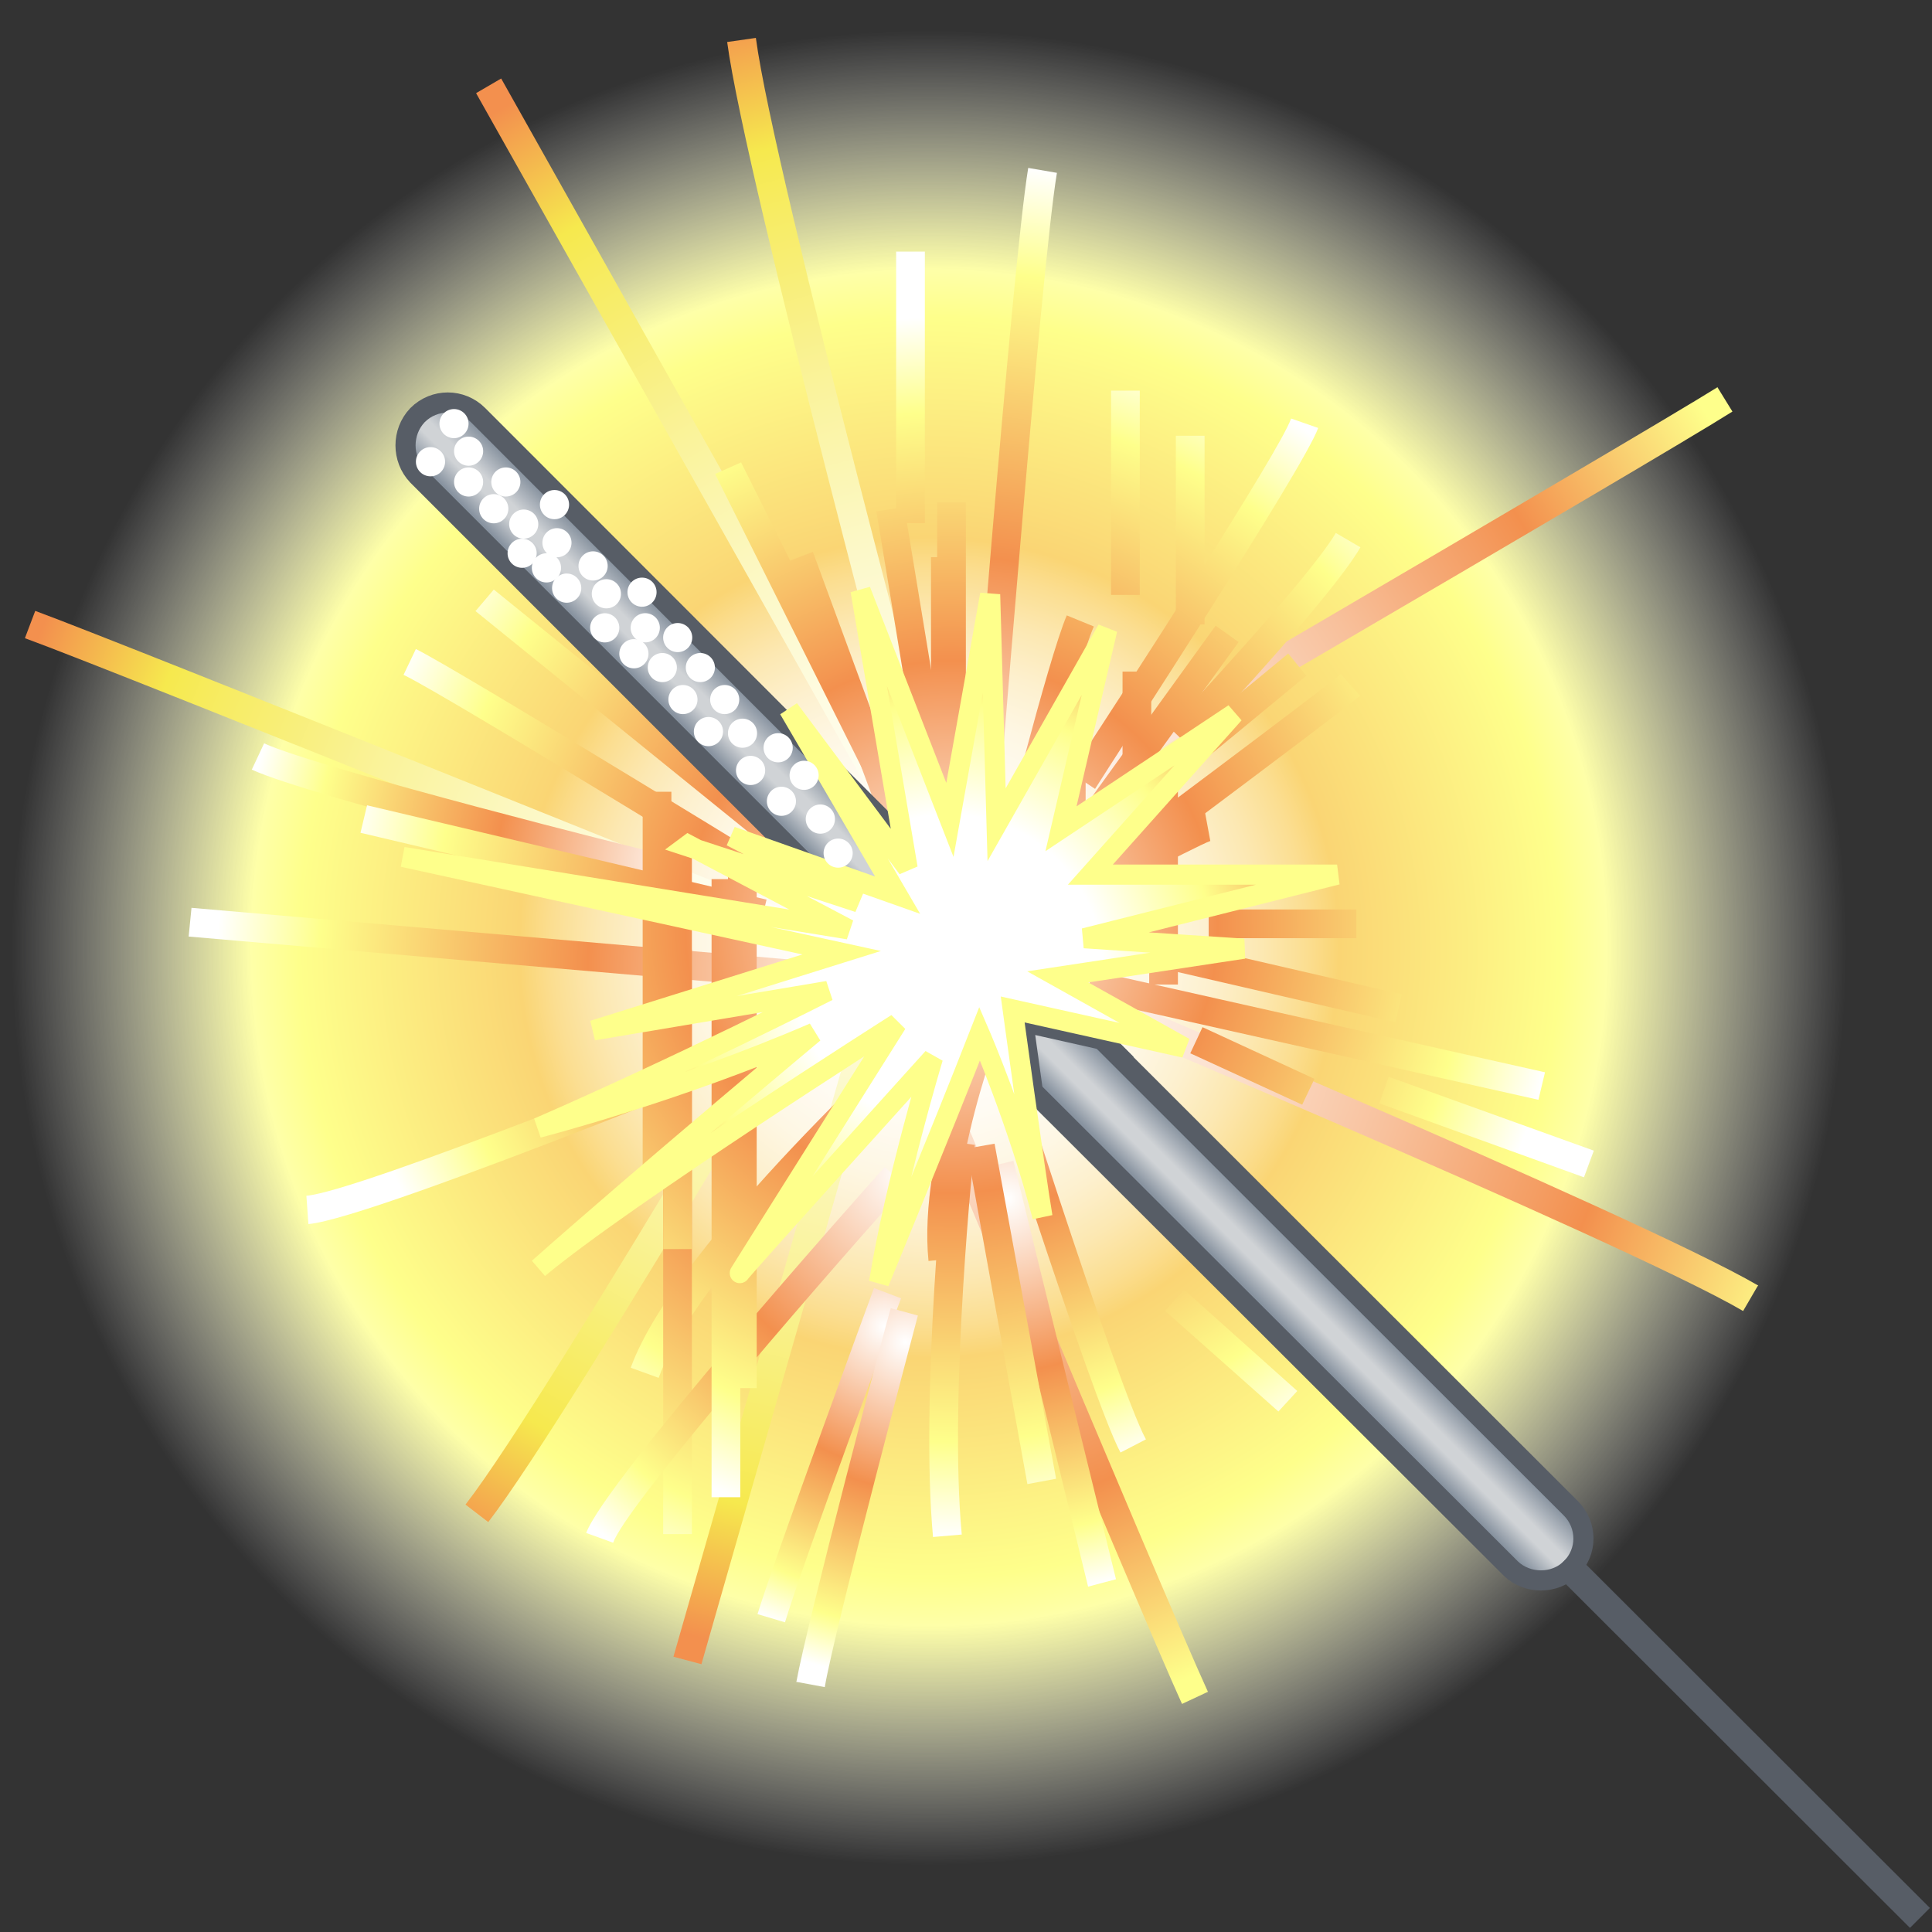 <svg xmlns="http://www.w3.org/2000/svg" width="48" height="48"><rect width="100%" height="100%" fill="#333333" stroke="none"/><defs><radialGradient id="a" cx="313.984" cy="189.703" r="22.368" gradientUnits="userSpaceOnUse" fy="189.703" fx="313.984"><stop offset=".006" stop-color="#fff"/><stop offset=".113" stop-color="#FFFEFC"/><stop offset=".187" stop-color="#FFFBF3"/><stop offset=".25" stop-color="#FEF7E4"/><stop offset=".308" stop-color="#FDF0CE"/><stop offset=".362" stop-color="#FCE8B2"/><stop offset=".412" stop-color="#FBDE91"/><stop offset=".447" stop-color="#FAD574"/><stop offset=".687" stop-color="#FEFF8B"/><stop offset=".739" stop-color="#FEFFA8"/><stop offset="1" stop-color="#fff" stop-opacity="0"/></radialGradient><radialGradient id="f" cx="-2370.475" cy="1443.172" r="21.261" gradientUnits="userSpaceOnUse" gradientTransform="matrix(-.703 -.711 .711 -.703 -2380.837 -482.811)" fy="1443.172" fx="-2370.475"><stop offset="0" stop-color="#fff"/><stop offset=".085" stop-color="#FFFBF8"/><stop offset=".208" stop-color="#FDEFE5"/><stop offset=".353" stop-color="#FBDBC6"/><stop offset=".516" stop-color="#F8C09B"/><stop offset=".691" stop-color="#F49E64"/><stop offset=".754" stop-color="#F3904E"/><stop offset="1" stop-color="#FEFF8B"/></radialGradient><radialGradient id="e" cx="-2369.795" cy="1446.465" r="21.888" gradientUnits="userSpaceOnUse" gradientTransform="matrix(-.703 -.711 .711 -.703 -2380.837 -482.811)" fy="1446.465" fx="-2369.795"><stop offset="0" stop-color="#fff"/><stop offset=".096" stop-color="#FFFEF8"/><stop offset=".233" stop-color="#FEFCE5"/><stop offset=".395" stop-color="#FCF8C6"/><stop offset=".577" stop-color="#FAF39B"/><stop offset=".773" stop-color="#F7EC64"/><stop offset=".844" stop-color="#F6E94E"/><stop offset="1" stop-color="#F3904E"/></radialGradient><radialGradient id="d" cx="-2369.795" cy="1446.466" r="21.896" gradientUnits="userSpaceOnUse" gradientTransform="matrix(-.703 -.711 .711 -.703 -2380.837 -482.811)" fy="1446.466" fx="-2369.795"><stop offset="0" stop-color="#fff"/><stop offset=".096" stop-color="#FFFEF8"/><stop offset=".233" stop-color="#FEFCE5"/><stop offset=".395" stop-color="#FCF8C6"/><stop offset=".577" stop-color="#FAF39B"/><stop offset=".773" stop-color="#F7EC64"/><stop offset=".844" stop-color="#F6E94E"/><stop offset="1" stop-color="#F3904E"/></radialGradient><radialGradient id="c" cx="-2341.536" cy="-987.847" r="21.262" gradientUnits="userSpaceOnUse" gradientTransform="matrix(-.613 .79 -.79 -.613 -1900.934 1432.073)" fy="-987.847" fx="-2341.536"><stop offset="0" stop-color="#fff"/><stop offset=".085" stop-color="#FFFBF8"/><stop offset=".208" stop-color="#FDEFE5"/><stop offset=".353" stop-color="#FBDBC6"/><stop offset=".516" stop-color="#F8C09B"/><stop offset=".691" stop-color="#F49E64"/><stop offset=".754" stop-color="#F3904E"/><stop offset="1" stop-color="#FEFF8B"/></radialGradient><radialGradient id="b" cx="-2339.449" cy="-989.205" r="21.888" gradientUnits="userSpaceOnUse" gradientTransform="matrix(-.613 .79 -.79 -.613 -1900.934 1432.073)" fy="-989.205" fx="-2339.449"><stop offset="0" stop-color="#fff"/><stop offset=".085" stop-color="#FFFBF8"/><stop offset=".208" stop-color="#FDEFE5"/><stop offset=".353" stop-color="#FBDBC6"/><stop offset=".516" stop-color="#F8C09B"/><stop offset=".691" stop-color="#F49E64"/><stop offset=".754" stop-color="#F3904E"/><stop offset="1" stop-color="#FEFF8B"/></radialGradient><linearGradient id="g" x1="322.274" x2="323.395" y1="198.571" y2="197.45" gradientUnits="userSpaceOnUse" gradientTransform="matrix(1.019 0 0 1.019 -296.866 -169.761)"><stop offset=".006" stop-color="#8893A0"/><stop offset=".369" stop-color="#D0D3D6"/><stop offset=".553" stop-color="#D0D3D6"/><stop offset="1" stop-color="#8893A0"/></linearGradient><radialGradient id="ab" cx="314.532" cy="189.196" r="14.876" gradientUnits="userSpaceOnUse" fy="189.196" fx="314.532"><stop offset="0" stop-color="#fff"/><stop offset=".436" stop-color="#F3904E"/><stop offset=".844" stop-color="#FEFF8B"/><stop offset="1" stop-color="#fff"/></radialGradient><radialGradient id="aa" cx="314.533" cy="189.196" r="14.875" gradientUnits="userSpaceOnUse" fy="189.196" fx="314.533"><stop offset="0" stop-color="#fff"/><stop offset=".436" stop-color="#F3904E"/><stop offset=".844" stop-color="#FEFF8B"/><stop offset="1" stop-color="#fff"/></radialGradient><radialGradient id="Z" cx="314.533" cy="189.196" r="14.872" gradientUnits="userSpaceOnUse" fy="189.196" fx="314.533"><stop offset="0" stop-color="#fff"/><stop offset=".436" stop-color="#F3904E"/><stop offset=".844" stop-color="#FEFF8B"/><stop offset="1" stop-color="#fff"/></radialGradient><radialGradient id="Y" cx="314.533" cy="189.196" r="14.873" gradientUnits="userSpaceOnUse" fy="189.196" fx="314.533"><stop offset="0" stop-color="#fff"/><stop offset=".436" stop-color="#F3904E"/><stop offset=".844" stop-color="#FEFF8B"/><stop offset="1" stop-color="#fff"/></radialGradient><radialGradient id="X" cx="314.531" cy="189.197" r="14.877" gradientUnits="userSpaceOnUse" fy="189.197" fx="314.531"><stop offset="0" stop-color="#fff"/><stop offset=".436" stop-color="#F3904E"/><stop offset=".844" stop-color="#FEFF8B"/><stop offset="1" stop-color="#fff"/></radialGradient><radialGradient id="W" cx="314.534" cy="189.197" r="14.873" gradientUnits="userSpaceOnUse" fy="189.197" fx="314.534"><stop offset="0" stop-color="#fff"/><stop offset=".436" stop-color="#F3904E"/><stop offset=".844" stop-color="#FEFF8B"/><stop offset="1" stop-color="#fff"/></radialGradient><radialGradient id="V" cx="314.531" cy="189.196" r="14.877" gradientUnits="userSpaceOnUse" fy="189.196" fx="314.531"><stop offset="0" stop-color="#fff"/><stop offset=".436" stop-color="#F3904E"/><stop offset=".844" stop-color="#FEFF8B"/><stop offset="1" stop-color="#fff"/></radialGradient><radialGradient id="U" cx="314.531" cy="189.196" r="14.876" gradientUnits="userSpaceOnUse" fy="189.196" fx="314.531"><stop offset="0" stop-color="#fff"/><stop offset=".436" stop-color="#F3904E"/><stop offset=".844" stop-color="#FEFF8B"/><stop offset="1" stop-color="#fff"/></radialGradient><radialGradient id="T" cx="314.532" cy="189.196" r="14.875" gradientUnits="userSpaceOnUse" fy="189.196" fx="314.532"><stop offset="0" stop-color="#fff"/><stop offset=".436" stop-color="#F3904E"/><stop offset=".844" stop-color="#FEFF8B"/><stop offset="1" stop-color="#fff"/></radialGradient><radialGradient id="S" cx="314.533" cy="189.196" r="14.873" gradientUnits="userSpaceOnUse" fy="189.196" fx="314.533"><stop offset="0" stop-color="#fff"/><stop offset=".436" stop-color="#F3904E"/><stop offset=".844" stop-color="#FEFF8B"/><stop offset="1" stop-color="#fff"/></radialGradient><radialGradient id="R" cx="314.532" cy="189.196" r="14.873" gradientUnits="userSpaceOnUse" fy="189.196" fx="314.532"><stop offset="0" stop-color="#fff"/><stop offset=".436" stop-color="#F3904E"/><stop offset=".844" stop-color="#FEFF8B"/><stop offset="1" stop-color="#fff"/></radialGradient><radialGradient id="Q" cx="314.533" cy="189.196" r="14.879" gradientUnits="userSpaceOnUse" fy="189.196" fx="314.533"><stop offset="0" stop-color="#fff"/><stop offset=".436" stop-color="#F3904E"/><stop offset=".844" stop-color="#FEFF8B"/><stop offset="1" stop-color="#fff"/></radialGradient><radialGradient id="P" cx="314.532" cy="189.195" r="14.872" gradientUnits="userSpaceOnUse" fy="189.195" fx="314.532"><stop offset="0" stop-color="#fff"/><stop offset=".436" stop-color="#F3904E"/><stop offset=".844" stop-color="#FEFF8B"/><stop offset="1" stop-color="#fff"/></radialGradient><radialGradient id="O" cx="314.532" cy="189.196" r="14.875" gradientUnits="userSpaceOnUse" fy="189.196" fx="314.532"><stop offset="0" stop-color="#fff"/><stop offset=".436" stop-color="#F3904E"/><stop offset=".844" stop-color="#FEFF8B"/><stop offset="1" stop-color="#fff"/></radialGradient><radialGradient id="N" cx="314.532" cy="189.196" r="14.875" gradientUnits="userSpaceOnUse" fy="189.196" fx="314.532"><stop offset="0" stop-color="#fff"/><stop offset=".436" stop-color="#F3904E"/><stop offset=".844" stop-color="#FEFF8B"/><stop offset="1" stop-color="#fff"/></radialGradient><radialGradient id="M" cx="314.531" cy="189.197" r="14.875" gradientUnits="userSpaceOnUse" fy="189.197" fx="314.531"><stop offset="0" stop-color="#fff"/><stop offset=".436" stop-color="#F3904E"/><stop offset=".844" stop-color="#FEFF8B"/><stop offset="1" stop-color="#fff"/></radialGradient><radialGradient id="L" cx="314.532" cy="189.198" r="14.877" gradientUnits="userSpaceOnUse" fy="189.198" fx="314.532"><stop offset="0" stop-color="#fff"/><stop offset=".436" stop-color="#F3904E"/><stop offset=".844" stop-color="#FEFF8B"/><stop offset="1" stop-color="#fff"/></radialGradient><radialGradient id="K" cx="314.533" cy="189.196" r="14.877" gradientUnits="userSpaceOnUse" fy="189.196" fx="314.533"><stop offset="0" stop-color="#fff"/><stop offset=".436" stop-color="#F3904E"/><stop offset=".844" stop-color="#FEFF8B"/><stop offset="1" stop-color="#fff"/></radialGradient><radialGradient id="J" cx="314.531" cy="189.198" r="14.874" gradientUnits="userSpaceOnUse" fy="189.198" fx="314.531"><stop offset="0" stop-color="#fff"/><stop offset=".436" stop-color="#F3904E"/><stop offset=".844" stop-color="#FEFF8B"/><stop offset="1" stop-color="#fff"/></radialGradient><radialGradient id="I" cx="314.532" cy="189.198" r="14.873" gradientUnits="userSpaceOnUse" fy="189.198" fx="314.532"><stop offset="0" stop-color="#fff"/><stop offset=".436" stop-color="#F3904E"/><stop offset=".844" stop-color="#FEFF8B"/><stop offset="1" stop-color="#fff"/></radialGradient><radialGradient id="H" cx="314.531" cy="189.195" r="14.874" gradientUnits="userSpaceOnUse" fy="189.195" fx="314.531"><stop offset="0" stop-color="#fff"/><stop offset=".436" stop-color="#F3904E"/><stop offset=".844" stop-color="#FEFF8B"/><stop offset="1" stop-color="#fff"/></radialGradient><radialGradient id="G" cx="314.53" cy="189.198" r="14.878" gradientUnits="userSpaceOnUse" fy="189.198" fx="314.53"><stop offset="0" stop-color="#fff"/><stop offset=".436" stop-color="#F3904E"/><stop offset=".844" stop-color="#FEFF8B"/><stop offset="1" stop-color="#fff"/></radialGradient><radialGradient id="F" cx="314.53" cy="189.196" r="14.877" gradientUnits="userSpaceOnUse" fy="189.196" fx="314.53"><stop offset="0" stop-color="#fff"/><stop offset=".436" stop-color="#F3904E"/><stop offset=".844" stop-color="#FEFF8B"/><stop offset="1" stop-color="#fff"/></radialGradient><radialGradient id="E" cx="314.533" cy="189.196" r="14.877" gradientUnits="userSpaceOnUse" fy="189.196" fx="314.533"><stop offset="0" stop-color="#fff"/><stop offset=".436" stop-color="#F3904E"/><stop offset=".844" stop-color="#FEFF8B"/><stop offset="1" stop-color="#fff"/></radialGradient><radialGradient id="D" cx="308.157" cy="187.696" r="10.808" gradientUnits="userSpaceOnUse" fy="187.696" fx="308.157"><stop offset="0" stop-color="#fff"/><stop offset=".436" stop-color="#F3904E"/><stop offset=".844" stop-color="#FEFF8B"/><stop offset="1" stop-color="#fff"/></radialGradient><radialGradient id="C" cx="314.531" cy="189.196" r="14.872" gradientUnits="userSpaceOnUse" fy="189.196" fx="314.531"><stop offset="0" stop-color="#fff"/><stop offset=".436" stop-color="#F3904E"/><stop offset=".844" stop-color="#FEFF8B"/><stop offset="1" stop-color="#fff"/></radialGradient><radialGradient id="B" cx="314.532" cy="189.196" r="14.875" gradientUnits="userSpaceOnUse" fy="189.196" fx="314.532"><stop offset="0" stop-color="#fff"/><stop offset=".436" stop-color="#F3904E"/><stop offset=".844" stop-color="#FEFF8B"/><stop offset="1" stop-color="#fff"/></radialGradient><radialGradient id="A" cx="314.532" cy="189.197" r="14.875" gradientUnits="userSpaceOnUse" fy="189.197" fx="314.532"><stop offset="0" stop-color="#fff"/><stop offset=".436" stop-color="#F3904E"/><stop offset=".844" stop-color="#FEFF8B"/><stop offset="1" stop-color="#fff"/></radialGradient><radialGradient id="z" cx="314.532" cy="189.196" r="14.876" gradientUnits="userSpaceOnUse" fy="189.196" fx="314.532"><stop offset="0" stop-color="#fff"/><stop offset=".436" stop-color="#F3904E"/><stop offset=".844" stop-color="#FEFF8B"/><stop offset="1" stop-color="#fff"/></radialGradient><radialGradient id="y" cx="315.907" cy="195.821" r="9.648" gradientUnits="userSpaceOnUse" fy="195.821" fx="315.907"><stop offset="0" stop-color="#fff"/><stop offset=".436" stop-color="#F3904E"/><stop offset=".844" stop-color="#FEFF8B"/><stop offset="1" stop-color="#fff"/></radialGradient><radialGradient id="x" cx="313.407" cy="199.321" r="8.158" gradientUnits="userSpaceOnUse" fy="199.321" fx="313.407"><stop offset="0" stop-color="#fff"/><stop offset=".436" stop-color="#F3904E"/><stop offset=".844" stop-color="#FEFF8B"/><stop offset="1" stop-color="#fff"/></radialGradient><radialGradient id="w" cx="312.907" cy="198.946" r="7.659" gradientUnits="userSpaceOnUse" fy="198.946" fx="312.907"><stop offset="0" stop-color="#fff"/><stop offset=".436" stop-color="#F3904E"/><stop offset=".844" stop-color="#FEFF8B"/><stop offset="1" stop-color="#fff"/></radialGradient><radialGradient id="v" cx="314.532" cy="189.196" r="14.875" gradientUnits="userSpaceOnUse" fy="189.196" fx="314.532"><stop offset="0" stop-color="#fff"/><stop offset=".436" stop-color="#F3904E"/><stop offset=".844" stop-color="#FEFF8B"/><stop offset="1" stop-color="#fff"/></radialGradient><radialGradient id="u" cx="313.406" cy="195.197" r="11.491" gradientUnits="userSpaceOnUse" fy="195.197" fx="313.406"><stop offset="0" stop-color="#fff"/><stop offset=".436" stop-color="#F3904E"/><stop offset=".844" stop-color="#FEFF8B"/><stop offset="1" stop-color="#fff"/></radialGradient><radialGradient id="t" cx="314.875" cy="191.032" r="11.861" gradientUnits="userSpaceOnUse" fy="191.032" fx="314.875"><stop offset="0" stop-color="#fff"/><stop offset=".436" stop-color="#F3904E"/><stop offset=".844" stop-color="#FEFF8B"/><stop offset="1" stop-color="#fff"/></radialGradient><radialGradient id="s" cx="314.532" cy="189.196" r="14.875" gradientUnits="userSpaceOnUse" fy="189.196" fx="314.532"><stop offset="0" stop-color="#fff"/><stop offset=".436" stop-color="#F3904E"/><stop offset=".844" stop-color="#FEFF8B"/><stop offset="1" stop-color="#fff"/></radialGradient><radialGradient id="r" cx="314.532" cy="189.196" r="14.873" gradientUnits="userSpaceOnUse" fy="189.196" fx="314.532"><stop offset="0" stop-color="#fff"/><stop offset=".436" stop-color="#F3904E"/><stop offset=".844" stop-color="#FEFF8B"/><stop offset="1" stop-color="#fff"/></radialGradient><radialGradient id="q" cx="314.782" cy="187.571" r="16.967" gradientUnits="userSpaceOnUse" fy="187.571" fx="314.782"><stop offset="0" stop-color="#fff"/><stop offset=".436" stop-color="#F3904E"/><stop offset=".844" stop-color="#FEFF8B"/><stop offset="1" stop-color="#fff"/></radialGradient><radialGradient id="p" cx="314.531" cy="189.197" r="14.877" gradientUnits="userSpaceOnUse" fy="189.197" fx="314.531"><stop offset="0" stop-color="#fff"/><stop offset=".436" stop-color="#F3904E"/><stop offset=".844" stop-color="#FEFF8B"/><stop offset="1" stop-color="#fff"/></radialGradient><radialGradient id="o" cx="314.532" cy="189.196" r="14.876" gradientUnits="userSpaceOnUse" fy="189.196" fx="314.532"><stop offset="0" stop-color="#fff"/><stop offset=".436" stop-color="#F3904E"/><stop offset=".844" stop-color="#FEFF8B"/><stop offset="1" stop-color="#fff"/></radialGradient><radialGradient id="n" cx="313.266" cy="191.63" r="14.885" gradientUnits="userSpaceOnUse" fy="191.63" fx="313.266"><stop offset="0" stop-color="#fff"/><stop offset=".436" stop-color="#F3904E"/><stop offset=".844" stop-color="#FEFF8B"/><stop offset="1" stop-color="#fff"/></radialGradient><radialGradient id="m" cx="312.658" cy="190.321" r="16.047" gradientUnits="userSpaceOnUse" fy="190.321" fx="312.658"><stop offset="0" stop-color="#fff"/><stop offset=".436" stop-color="#F3904E"/><stop offset=".844" stop-color="#FEFF8B"/><stop offset="1" stop-color="#fff"/></radialGradient><radialGradient id="l" cx="312.074" cy="189.836" r="21.259" gradientUnits="userSpaceOnUse" fy="189.836" fx="312.074"><stop offset="0" stop-color="#fff"/><stop offset=".096" stop-color="#FFFEF8"/><stop offset=".233" stop-color="#FEFCE5"/><stop offset=".395" stop-color="#FCF8C6"/><stop offset=".577" stop-color="#FAF39B"/><stop offset=".773" stop-color="#F7EC64"/><stop offset=".844" stop-color="#F6E94E"/><stop offset="1" stop-color="#F3904E"/></radialGradient><radialGradient id="k" cx="314.59" cy="188.144" r="21.888" gradientUnits="userSpaceOnUse" fy="188.144" fx="314.59"><stop offset="0" stop-color="#fff"/><stop offset=".096" stop-color="#FFFEF8"/><stop offset=".233" stop-color="#FEFCE5"/><stop offset=".395" stop-color="#FCF8C6"/><stop offset=".577" stop-color="#FAF39B"/><stop offset=".773" stop-color="#F7EC64"/><stop offset=".844" stop-color="#F6E94E"/><stop offset="1" stop-color="#F3904E"/></radialGradient><radialGradient id="j" cx="314.59" cy="188.145" r="21.889" gradientUnits="userSpaceOnUse" fy="188.145" fx="314.59"><stop offset="0" stop-color="#fff"/><stop offset=".096" stop-color="#FFFEF8"/><stop offset=".233" stop-color="#FEFCE5"/><stop offset=".395" stop-color="#FCF8C6"/><stop offset=".577" stop-color="#FAF39B"/><stop offset=".773" stop-color="#F7EC64"/><stop offset=".844" stop-color="#F6E94E"/><stop offset="1" stop-color="#F3904E"/></radialGradient><radialGradient id="i" cx="314.532" cy="189.195" r="14.876" gradientUnits="userSpaceOnUse" fy="189.195" fx="314.532"><stop offset="0" stop-color="#fff"/><stop offset=".436" stop-color="#F3904E"/><stop offset=".844" stop-color="#FEFF8B"/><stop offset="1" stop-color="#fff"/></radialGradient><radialGradient id="h" cx="314.532" cy="189.196" r="14.876" gradientUnits="userSpaceOnUse" fy="189.196" fx="314.532"><stop offset="0" stop-color="#fff"/><stop offset=".436" stop-color="#F3904E"/><stop offset=".844" stop-color="#FEFF8B"/><stop offset="1" stop-color="#fff"/></radialGradient><linearGradient id="ac" x1="308.83" x2="309.952" y1="185.125" y2="184.002" gradientUnits="userSpaceOnUse" gradientTransform="matrix(1.019 0 0 1.019 -296.866 -169.761)"><stop offset=".006" stop-color="#8893A0"/><stop offset=".369" stop-color="#D0D3D6"/><stop offset=".553" stop-color="#D0D3D6"/><stop offset="1" stop-color="#8893A0"/></linearGradient><radialGradient id="ad" cx="314.443" cy="190.232" r="9.392" gradientUnits="userSpaceOnUse" fy="190.232" fx="314.443" gradientTransform="matrix(1.019 0 0 1.019 -296.866 -169.761)"><stop offset=".402" stop-color="#fff"/><stop offset=".693" stop-color="#FEFF8B"/><stop offset="1" stop-color="#F3904E"/></radialGradient></defs><g><circle cx="313.985" cy="189.702" r="22.368" fill="url(#a)" transform="matrix(1.019 0 0 1.019 -296.866 -169.761)"/><path fill="none" stroke="#575d66" d="M25.13 25.1l1.48.32 12.24 12.23c.32.32.32.83 0 1.14-.3.3-.83.3-1.14 0L25.3 26.4l-.17-1.3z"/><g><g transform="matrix(1.019 0 0 1.019 -296.866 -169.761)"><radialGradient cx="-2339.449" cy="-989.205" r="21.888" gradientUnits="userSpaceOnUse" gradientTransform="matrix(-.613 .79 -.79 -.613 -1900.934 1432.073)" fy="-989.205" fx="-2339.449"><stop offset="0" stop-color="#fff"/><stop offset=".085" stop-color="#FFFBF8"/><stop offset=".208" stop-color="#FDEFE5"/><stop offset=".353" stop-color="#FBDBC6"/><stop offset=".516" stop-color="#F8C09B"/><stop offset=".691" stop-color="#F49E64"/><stop offset=".754" stop-color="#F3904E"/><stop offset="1" stop-color="#FEFF8B"/></radialGradient><path fill="url(#b)" d="M334.2 197.94c-2.95-1.72-17.42-7.78-18.04-8.03l-.27.65c.14.07 15.04 6.3 17.94 8l.35-.6z"/></g><g transform="matrix(1.019 0 0 1.019 -296.866 -169.761)"><radialGradient cx="-2341.536" cy="-987.847" r="21.262" gradientUnits="userSpaceOnUse" gradientTransform="matrix(-.613 .79 -.79 -.613 -1900.934 1432.073)" fy="-987.847" fx="-2341.536"><stop offset="0" stop-color="#fff"/><stop offset=".085" stop-color="#FFFBF8"/><stop offset=".208" stop-color="#FDEFE5"/><stop offset=".353" stop-color="#FBDBC6"/><stop offset=".516" stop-color="#F8C09B"/><stop offset=".691" stop-color="#F49E64"/><stop offset=".754" stop-color="#F3904E"/><stop offset="1" stop-color="#FEFF8B"/></radialGradient><path fill="url(#c)" d="M333.2 176.04c-2 1.25-18.28 10.74-18.44 10.83l.35.6c.17-.1 16.47-9.58 18.46-10.84l-.37-.6z"/></g><g transform="matrix(1.019 0 0 1.019 -296.866 -169.761)"><radialGradient cx="-2369.795" cy="1446.466" r="21.896" gradientUnits="userSpaceOnUse" gradientTransform="matrix(-.703 -.711 .711 -.703 -2380.837 -482.811)" fy="1446.466" fx="-2369.795"><stop offset="0" stop-color="#fff"/><stop offset=".096" stop-color="#FFFEF8"/><stop offset=".233" stop-color="#FEFCE5"/><stop offset=".395" stop-color="#FCF8C6"/><stop offset=".577" stop-color="#FAF39B"/><stop offset=".773" stop-color="#F7EC64"/><stop offset=".844" stop-color="#F6E94E"/><stop offset="1" stop-color="#F3904E"/></radialGradient><path fill="url(#d)" d="M303.24 203.7c2.08-2.7 9.98-16.24 10.32-16.82l-.6-.35c-.1.14-8.22 14.1-10.28 16.75l.56.43z"/></g><g transform="matrix(1.019 0 0 1.019 -296.866 -169.761)"><radialGradient cx="-2369.795" cy="1446.465" r="21.888" gradientUnits="userSpaceOnUse" gradientTransform="matrix(-.703 -.711 .711 -.703 -2380.837 -482.811)" fy="1446.465" fx="-2369.795"><stop offset="0" stop-color="#fff"/><stop offset=".096" stop-color="#FFFEF8"/><stop offset=".233" stop-color="#FEFCE5"/><stop offset=".395" stop-color="#FCF8C6"/><stop offset=".577" stop-color="#FAF39B"/><stop offset=".773" stop-color="#F7EC64"/><stop offset=".844" stop-color="#F6E94E"/><stop offset="1" stop-color="#F3904E"/></radialGradient><path fill="url(#e)" d="M308.43 207.18l6.2-21.65-.68-.2-6.2 21.66.68.18z"/></g><g transform="matrix(1.019 0 0 1.019 -296.866 -169.761)"><radialGradient cx="-2370.475" cy="1443.172" r="21.261" gradientUnits="userSpaceOnUse" gradientTransform="matrix(-.703 -.711 .711 -.703 -2380.837 -482.811)" fy="1443.172" fx="-2370.475"><stop offset="0" stop-color="#fff"/><stop offset=".085" stop-color="#FFFBF8"/><stop offset=".208" stop-color="#FDEFE5"/><stop offset=".353" stop-color="#FBDBC6"/><stop offset=".516" stop-color="#F8C09B"/><stop offset=".691" stop-color="#F49E64"/><stop offset=".754" stop-color="#F3904E"/><stop offset="1" stop-color="#FEFF8B"/></radialGradient><path fill="url(#f)" d="M320.78 207.84c-.98-2.12-8.25-19.5-8.32-19.7l-.65.28c.08.18 7.36 17.58 8.34 19.72l.64-.3z"/></g></g><path fill="url(#g)" d="M25.13 25.1l1.48.32 12.24 12.23c.32.32.32.83 0 1.14-.3.3-.83.3-1.14 0L25.3 26.4l-.17-1.3z"/><path fill="none" stroke="#575d66" stroke-width=".7" d="M38.84 38.8l8.86 8.85"/><g><g transform="matrix(1.019 0 0 1.019 -296.866 -169.761)"><radialGradient cx="314.532" cy="189.196" r="14.876" gradientUnits="userSpaceOnUse" fy="189.196" fx="314.532"><stop offset="0" stop-color="#fff"/><stop offset=".436" stop-color="#F3904E"/><stop offset=".844" stop-color="#FEFF8B"/><stop offset="1" stop-color="#fff"/></radialGradient><path fill="url(#h)" d="M313.97 197.34l.7-.07c-.26-2.44 1.3-6.25 1.33-6.3l-.65-.26c-.07.17-1.65 4.03-1.38 6.64z"/></g><g transform="matrix(1.019 0 0 1.019 -296.866 -169.761)"><radialGradient cx="314.532" cy="189.195" r="14.876" gradientUnits="userSpaceOnUse" fy="189.195" fx="314.532"><stop offset="0" stop-color="#fff"/><stop offset=".436" stop-color="#F3904E"/><stop offset=".844" stop-color="#FEFF8B"/><stop offset="1" stop-color="#fff"/></radialGradient><path fill="url(#i)" d="M306.73 199.95l.66.24c1.05-2.93 7-8.3 7.06-8.36l-.47-.52c-.26.23-6.15 5.55-7.27 8.63z"/></g><g transform="matrix(1.019 0 0 1.019 -296.866 -169.761)"><radialGradient cx="314.59" cy="188.145" r="21.889" gradientUnits="userSpaceOnUse" fy="188.145" fx="314.59"><stop offset="0" stop-color="#fff"/><stop offset=".096" stop-color="#FFFEF8"/><stop offset=".233" stop-color="#FEFCE5"/><stop offset=".395" stop-color="#FCF8C6"/><stop offset=".577" stop-color="#FAF39B"/><stop offset=".773" stop-color="#F7EC64"/><stop offset=".844" stop-color="#F6E94E"/><stop offset="1" stop-color="#F3904E"/></radialGradient><path fill="url(#j)" d="M309.06 167.62c.45 3.37 4.53 18.52 4.7 19.16l.68-.18c-.04-.15-4.24-15.74-4.68-19.08l-.7.1z"/></g><g transform="matrix(1.019 0 0 1.019 -296.866 -169.761)"><radialGradient cx="314.59" cy="188.144" r="21.888" gradientUnits="userSpaceOnUse" fy="188.144" fx="314.59"><stop offset="0" stop-color="#fff"/><stop offset=".096" stop-color="#FFFEF8"/><stop offset=".233" stop-color="#FEFCE5"/><stop offset=".395" stop-color="#FCF8C6"/><stop offset=".577" stop-color="#FAF39B"/><stop offset=".773" stop-color="#F7EC64"/><stop offset=".844" stop-color="#F6E94E"/><stop offset="1" stop-color="#F3904E"/></radialGradient><path fill="url(#k)" d="M302.94 168.87l11.04 19.62.6-.35-11.03-19.63-.6.35z"/></g><g transform="matrix(1.019 0 0 1.019 -296.866 -169.761)"><radialGradient cx="312.074" cy="189.836" r="21.259" gradientUnits="userSpaceOnUse" fy="189.836" fx="312.074"><stop offset="0" stop-color="#fff"/><stop offset=".096" stop-color="#FFFEF8"/><stop offset=".233" stop-color="#FEFCE5"/><stop offset=".395" stop-color="#FCF8C6"/><stop offset=".577" stop-color="#FAF39B"/><stop offset=".773" stop-color="#F7EC64"/><stop offset=".844" stop-color="#F6E94E"/><stop offset="1" stop-color="#F3904E"/></radialGradient><path fill="url(#l)" d="M291.95 182.16c2.2.8 19.68 7.86 19.85 7.93l.27-.66c-.18-.07-17.67-7.13-19.88-7.94l-.25.66z"/></g><g transform="matrix(1.019 0 0 1.019 -296.866 -169.761)"><radialGradient cx="312.658" cy="190.321" r="16.047" gradientUnits="userSpaceOnUse" fy="190.321" fx="312.658"><stop offset="0" stop-color="#fff"/><stop offset=".436" stop-color="#F3904E"/><stop offset=".844" stop-color="#FEFF8B"/><stop offset="1" stop-color="#fff"/></radialGradient><path fill="url(#m)" d="M295.93 189.43l16.2 1.4.07-.7-16.2-1.4-.07.7z"/></g><g transform="matrix(1.019 0 0 1.019 -296.866 -169.761)"><radialGradient cx="313.266" cy="191.63" r="14.885" gradientUnits="userSpaceOnUse" fy="191.63" fx="313.266"><stop offset="0" stop-color="#fff"/><stop offset=".436" stop-color="#F3904E"/><stop offset=".844" stop-color="#FEFF8B"/><stop offset="1" stop-color="#fff"/></radialGradient><path fill="url(#n)" d="M307.5 189.75h.7V204h-.7z"/></g><g transform="matrix(1.019 0 0 1.019 -296.866 -169.761)"><radialGradient cx="314.532" cy="189.196" r="14.876" gradientUnits="userSpaceOnUse" fy="189.196" fx="314.532"><stop offset="0" stop-color="#fff"/><stop offset=".436" stop-color="#F3904E"/><stop offset=".844" stop-color="#FEFF8B"/><stop offset="1" stop-color="#fff"/></radialGradient><path fill="url(#o)" d="M298.8 195.74l.05.7c1.62-.13 12.8-4.73 13.26-4.93l-.25-.64c-3.2 1.33-11.8 4.78-13.06 4.88z"/></g><g transform="matrix(1.019 0 0 1.019 -296.866 -169.761)"><radialGradient cx="314.531" cy="189.197" r="14.877" gradientUnits="userSpaceOnUse" fy="189.197" fx="314.531"><stop offset="0" stop-color="#fff"/><stop offset=".436" stop-color="#F3904E"/><stop offset=".844" stop-color="#FEFF8B"/><stop offset="1" stop-color="#fff"/></radialGradient><path fill="url(#p)" d="M316.12 188.98l.42.56c.3-.22 7.43-5.53 7.95-5.98l-.47-.53c-.4.35-5.34 4.04-7.9 5.95z"/></g><g transform="matrix(1.019 0 0 1.019 -296.866 -169.761)"><radialGradient cx="314.782" cy="187.571" r="16.967" gradientUnits="userSpaceOnUse" fy="187.571" fx="314.782"><stop offset="0" stop-color="#fff"/><stop offset=".436" stop-color="#F3904E"/><stop offset=".844" stop-color="#FEFF8B"/><stop offset="1" stop-color="#fff"/></radialGradient><path fill="url(#q)" d="M314.9 187.16l.7.05c.02-.13 1.1-14 1.5-16.4l-.7-.12c-.4 2.44-1.44 15.9-1.5 16.48z"/></g><g transform="matrix(1.019 0 0 1.019 -296.866 -169.761)"><radialGradient cx="314.532" cy="189.196" r="14.873" gradientUnits="userSpaceOnUse" fy="189.196" fx="314.532"><stop offset="0" stop-color="#fff"/><stop offset=".436" stop-color="#F3904E"/><stop offset=".844" stop-color="#FEFF8B"/><stop offset="1" stop-color="#fff"/></radialGradient><path fill="url(#r)" d="M315.6 187.7l.7.17c0-.05 1.26-5 1.7-6l-.66-.27c-.45 1.05-1.67 5.9-1.72 6.1z"/></g><g transform="matrix(1.019 0 0 1.019 -296.866 -169.761)"><radialGradient cx="314.532" cy="189.196" r="14.875" gradientUnits="userSpaceOnUse" fy="189.196" fx="314.532"><stop offset="0" stop-color="#fff"/><stop offset=".436" stop-color="#F3904E"/><stop offset=".844" stop-color="#FEFF8B"/><stop offset="1" stop-color="#fff"/></radialGradient><path fill="url(#s)" d="M317.8 190.94l11.04 2.47.16-.67-11.04-2.48-.15.7z"/></g><g transform="matrix(1.019 0 0 1.019 -296.866 -169.761)"><radialGradient cx="314.875" cy="191.032" r="11.861" gradientUnits="userSpaceOnUse" fy="191.032" fx="314.875"><stop offset="0" stop-color="#fff"/><stop offset=".436" stop-color="#F3904E"/><stop offset=".844" stop-color="#FEFF8B"/><stop offset="1" stop-color="#fff"/></radialGradient><path fill="url(#t)" d="M314.88 191.03c.12.4 3.05 9.65 3.77 10.98l.62-.32c-.7-1.28-3.7-10.76-3.73-10.86l-.67.2z"/></g><g transform="matrix(1.019 0 0 1.019 -296.866 -169.761)"><radialGradient cx="313.406" cy="195.197" r="11.491" gradientUnits="userSpaceOnUse" fy="195.197" fx="313.406"><stop offset="0" stop-color="#fff"/><stop offset=".436" stop-color="#F3904E"/><stop offset=".844" stop-color="#FEFF8B"/><stop offset="1" stop-color="#fff"/></radialGradient><path fill="url(#u)" d="M305.62 203.97l.66.24c.3-.85 4.44-5.67 7.14-8.7l-.52-.46c-.7.78-6.82 7.66-7.28 8.93z"/></g><g transform="matrix(1.019 0 0 1.019 -296.866 -169.761)"><radialGradient cx="314.532" cy="189.196" r="14.875" gradientUnits="userSpaceOnUse" fy="189.196" fx="314.532"><stop offset="0" stop-color="#fff"/><stop offset=".436" stop-color="#F3904E"/><stop offset=".844" stop-color="#FEFF8B"/><stop offset="1" stop-color="#fff"/></radialGradient><path fill="url(#v)" d="M317.43 185.43l.6.4c.5-.8 5.08-7.8 5.44-8.8l-.66-.23c-.27.78-3.97 6.5-5.37 8.63z"/></g><g transform="matrix(1.019 0 0 1.019 -296.866 -169.761)"><radialGradient cx="312.907" cy="198.946" r="7.659" gradientUnits="userSpaceOnUse" fy="198.946" fx="312.907"><stop offset="0" stop-color="#fff"/><stop offset=".436" stop-color="#F3904E"/><stop offset=".844" stop-color="#FEFF8B"/><stop offset="1" stop-color="#fff"/></radialGradient><path fill="url(#w)" d="M309.8 205.95l.67.2c.42-1.4 2.8-7.84 2.83-7.9l-.66-.25c-.1.27-2.4 6.52-2.84 7.95z"/></g><g transform="matrix(1.019 0 0 1.019 -296.866 -169.761)"><radialGradient cx="313.407" cy="199.321" r="8.158" gradientUnits="userSpaceOnUse" fy="199.321" fx="313.407"><stop offset="0" stop-color="#fff"/><stop offset=".436" stop-color="#F3904E"/><stop offset=".844" stop-color="#FEFF8B"/><stop offset="1" stop-color="#fff"/></radialGradient><path fill="url(#x)" d="M310.74 207.6l.7.13c.23-1.38 2.25-8.98 2.27-9.06l-.66-.18c-.1.3-2.05 7.7-2.3 9.1z"/></g><g transform="matrix(1.019 0 0 1.019 -296.866 -169.761)"><radialGradient cx="315.907" cy="195.821" r="9.648" gradientUnits="userSpaceOnUse" fy="195.821" fx="315.907"><stop offset="0" stop-color="#fff"/><stop offset=".436" stop-color="#F3904E"/><stop offset=".844" stop-color="#FEFF8B"/><stop offset="1" stop-color="#fff"/></radialGradient><path fill="url(#y)" d="M315.36 195.06l2.5 10.22.68-.18-2.5-10.2-.68.16z"/></g><g transform="matrix(1.019 0 0 1.019 -296.866 -169.761)"><radialGradient cx="314.532" cy="189.196" r="14.876" gradientUnits="userSpaceOnUse" fy="189.196" fx="314.532"><stop offset="0" stop-color="#fff"/><stop offset=".436" stop-color="#F3904E"/><stop offset=".844" stop-color="#FEFF8B"/><stop offset="1" stop-color="#fff"/></radialGradient><path fill="url(#z)" d="M314.08 204.07l.7-.06c-.32-3.4.3-9.45.32-9.5l-.7-.1c-.03.27-.64 6.2-.32 9.67z"/></g><g transform="matrix(1.019 0 0 1.019 -296.866 -169.761)"><radialGradient cx="314.532" cy="189.197" r="14.875" gradientUnits="userSpaceOnUse" fy="189.197" fx="314.532"><stop offset="0" stop-color="#fff"/><stop offset=".436" stop-color="#F3904E"/><stop offset=".844" stop-color="#FEFF8B"/><stop offset="1" stop-color="#fff"/></radialGradient><path fill="url(#A)" d="M314.9 194.6l1.48 8.18.7-.13-1.5-8.17-.68.12z"/></g><g transform="matrix(1.019 0 0 1.019 -296.866 -169.761)"><radialGradient cx="314.532" cy="189.196" r="14.875" gradientUnits="userSpaceOnUse" fy="189.196" fx="314.532"><stop offset="0" stop-color="#fff"/><stop offset=".436" stop-color="#F3904E"/><stop offset=".844" stop-color="#FEFF8B"/><stop offset="1" stop-color="#fff"/></radialGradient><path fill="url(#B)" d="M301.17 183.05c1.06.5 10.23 6.16 10.32 6.2l.36-.58c-.38-.23-9.3-5.72-10.38-6.25l-.3.63z"/></g><g transform="matrix(1.019 0 0 1.019 -296.866 -169.761)"><radialGradient cx="314.531" cy="189.196" r="14.872" gradientUnits="userSpaceOnUse" fy="189.196" fx="314.531"><stop offset="0" stop-color="#fff"/><stop offset=".436" stop-color="#F3904E"/><stop offset=".844" stop-color="#FEFF8B"/><stop offset="1" stop-color="#fff"/></radialGradient><path fill="url(#C)" d="M302.93 181.5l8.72 7.06.44-.54-8.72-7.05-.45.53z"/></g><g transform="matrix(1.019 0 0 1.019 -296.866 -169.761)"><radialGradient cx="308.157" cy="187.696" r="10.808" gradientUnits="userSpaceOnUse" fy="187.696" fx="308.157"><stop offset="0" stop-color="#fff"/><stop offset=".436" stop-color="#F3904E"/><stop offset=".844" stop-color="#FEFF8B"/><stop offset="1" stop-color="#fff"/></radialGradient><path fill="url(#D)" d="M297.47 185.36c1.4.65 9.26 2.6 9.6 2.7l.16-.7c-.08 0-8.1-2.02-9.46-2.64l-.3.64z"/></g><g transform="matrix(1.019 0 0 1.019 -296.866 -169.761)"><radialGradient cx="314.533" cy="189.196" r="14.877" gradientUnits="userSpaceOnUse" fy="189.196" fx="314.533"><stop offset="0" stop-color="#fff"/><stop offset=".436" stop-color="#F3904E"/><stop offset=".844" stop-color="#FEFF8B"/><stop offset="1" stop-color="#fff"/></radialGradient><path fill="url(#E)" d="M300.12 186.9l9.74 2.3.16-.67-9.74-2.3-.16.67z"/></g><g transform="matrix(1.019 0 0 1.019 -296.866 -169.761)"><radialGradient cx="314.53" cy="189.196" r="14.877" gradientUnits="userSpaceOnUse" fy="189.196" fx="314.53"><stop offset="0" stop-color="#fff"/><stop offset=".436" stop-color="#F3904E"/><stop offset=".844" stop-color="#FEFF8B"/><stop offset="1" stop-color="#fff"/></radialGradient><path fill="url(#F)" d="M319.85 184.34l.5.48c.15-.15 3.42-3.62 4.15-4.88l-.6-.35c-.7 1.18-4.02 4.7-4.05 4.74z"/></g><g transform="matrix(1.019 0 0 1.019 -296.866 -169.761)"><radialGradient cx="314.53" cy="189.198" r="14.878" gradientUnits="userSpaceOnUse" fy="189.198" fx="314.53"><stop offset="0" stop-color="#fff"/><stop offset=".436" stop-color="#F3904E"/><stop offset=".844" stop-color="#FEFF8B"/><stop offset="1" stop-color="#fff"/></radialGradient><path fill="url(#G)" d="M318.42 176.12h.7v4.98h-.7z"/></g><g transform="matrix(1.019 0 0 1.019 -296.866 -169.761)"><radialGradient cx="314.531" cy="189.195" r="14.874" gradientUnits="userSpaceOnUse" fy="189.195" fx="314.531"><stop offset="0" stop-color="#fff"/><stop offset=".436" stop-color="#F3904E"/><stop offset=".844" stop-color="#FEFF8B"/><stop offset="1" stop-color="#fff"/></radialGradient><path fill="url(#H)" d="M320 177.22h.7v4.6h-.7z"/></g><g transform="matrix(1.019 0 0 1.019 -296.866 -169.761)"><radialGradient cx="314.532" cy="189.198" r="14.873" gradientUnits="userSpaceOnUse" fy="189.198" fx="314.532"><stop offset="0" stop-color="#fff"/><stop offset=".436" stop-color="#F3904E"/><stop offset=".844" stop-color="#FEFF8B"/><stop offset="1" stop-color="#fff"/></radialGradient><path fill="url(#I)" d="M320.36 192.28l2.72 1.25.3-.63-2.73-1.26-.3.64z"/></g><g transform="matrix(1.019 0 0 1.019 -296.866 -169.761)"><radialGradient cx="314.531" cy="189.198" r="14.874" gradientUnits="userSpaceOnUse" fy="189.198" fx="314.531"><stop offset="0" stop-color="#fff"/><stop offset=".436" stop-color="#F3904E"/><stop offset=".844" stop-color="#FEFF8B"/><stop offset="1" stop-color="#fff"/></radialGradient><path fill="url(#J)" d="M319.73 198.55l2.77 2.46.46-.5-2.76-2.47-.47.52z"/></g><g transform="matrix(1.019 0 0 1.019 -296.866 -169.761)"><radialGradient cx="314.533" cy="189.196" r="14.877" gradientUnits="userSpaceOnUse" fy="189.196" fx="314.533"><stop offset="0" stop-color="#fff"/><stop offset=".436" stop-color="#F3904E"/><stop offset=".844" stop-color="#FEFF8B"/><stop offset="1" stop-color="#fff"/></radialGradient><path fill="url(#K)" d="M308.77 178.16l3.96 7.93.62-.32-3.95-7.9-.63.28z"/></g><g transform="matrix(1.019 0 0 1.019 -296.866 -169.761)"><radialGradient cx="314.532" cy="189.198" r="14.877" gradientUnits="userSpaceOnUse" fy="189.198" fx="314.532"><stop offset="0" stop-color="#fff"/><stop offset=".436" stop-color="#F3904E"/><stop offset=".844" stop-color="#FEFF8B"/><stop offset="1" stop-color="#fff"/></radialGradient><path fill="url(#L)" d="M313.18 172.73h.7v6.62h-.7z"/></g><g transform="matrix(1.019 0 0 1.019 -296.866 -169.761)"><radialGradient cx="314.531" cy="189.197" r="14.875" gradientUnits="userSpaceOnUse" fy="189.197" fx="314.531"><stop offset="0" stop-color="#fff"/><stop offset=".436" stop-color="#F3904E"/><stop offset=".844" stop-color="#FEFF8B"/><stop offset="1" stop-color="#fff"/></radialGradient><path fill="url(#M)" d="M314.18 178.84h.7v5.88h-.7z"/></g><g transform="matrix(1.019 0 0 1.019 -296.866 -169.761)"><radialGradient cx="314.532" cy="189.196" r="14.875" gradientUnits="userSpaceOnUse" fy="189.196" fx="314.532"><stop offset="0" stop-color="#fff"/><stop offset=".436" stop-color="#F3904E"/><stop offset=".844" stop-color="#FEFF8B"/><stop offset="1" stop-color="#fff"/></radialGradient><path fill="url(#N)" d="M314.03 180.18h.7v6.3h-.7z"/></g><g transform="matrix(1.019 0 0 1.019 -296.866 -169.761)"><radialGradient cx="314.532" cy="189.196" r="14.875" gradientUnits="userSpaceOnUse" fy="189.196" fx="314.532"><stop offset="0" stop-color="#fff"/><stop offset=".436" stop-color="#F3904E"/><stop offset=".844" stop-color="#FEFF8B"/><stop offset="1" stop-color="#fff"/></radialGradient><path fill="url(#O)" d="M312.7 179.07l1.2 7.27.68-.1-1.2-7.28-.68.1z"/></g><g transform="matrix(1.019 0 0 1.019 -296.866 -169.761)"><radialGradient cx="314.532" cy="189.195" r="14.872" gradientUnits="userSpaceOnUse" fy="189.195" fx="314.532"><stop offset="0" stop-color="#fff"/><stop offset=".436" stop-color="#F3904E"/><stop offset=".844" stop-color="#FEFF8B"/><stop offset="1" stop-color="#fff"/></radialGradient><path fill="url(#P)" d="M310.48 180.3l2.52 6.8.65-.25-2.5-6.8-.67.26z"/></g><g transform="matrix(1.019 0 0 1.019 -296.866 -169.761)"><radialGradient cx="314.533" cy="189.196" r="14.879" gradientUnits="userSpaceOnUse" fy="189.196" fx="314.533"><stop offset="0" stop-color="#fff"/><stop offset=".436" stop-color="#F3904E"/><stop offset=".844" stop-color="#FEFF8B"/><stop offset="1" stop-color="#fff"/></radialGradient><path fill="url(#Q)" d="M307.5 186.52h.7v10.53h-.7z"/></g><g transform="matrix(1.019 0 0 1.019 -296.866 -169.761)"><radialGradient cx="314.532" cy="189.196" r="14.873" gradientUnits="userSpaceOnUse" fy="189.196" fx="314.532"><stop offset="0" stop-color="#fff"/><stop offset=".436" stop-color="#F3904E"/><stop offset=".844" stop-color="#FEFF8B"/><stop offset="1" stop-color="#fff"/></radialGradient><path fill="url(#R)" d="M307 185.9h.7v9.6h-.7z"/></g><g transform="matrix(1.019 0 0 1.019 -296.866 -169.761)"><radialGradient cx="314.533" cy="189.196" r="14.873" gradientUnits="userSpaceOnUse" fy="189.196" fx="314.533"><stop offset="0" stop-color="#fff"/><stop offset=".436" stop-color="#F3904E"/><stop offset=".844" stop-color="#FEFF8B"/><stop offset="1" stop-color="#fff"/></radialGradient><path fill="url(#S)" d="M316.85 187.55l.8-.1c.12 0 .28-.03 5.53-4.38l-.44-.54c-1 .83-2.35 1.93-3.44 2.8 1.06-1.46 2.23-3.08 2.23-3.08l-.56-.4-4.12 5.7z"/></g><g transform="matrix(1.019 0 0 1.019 -296.866 -169.761)"><radialGradient cx="314.532" cy="189.196" r="14.875" gradientUnits="userSpaceOnUse" fy="189.196" fx="314.532"><stop offset="0" stop-color="#fff"/><stop offset=".436" stop-color="#F3904E"/><stop offset=".844" stop-color="#FEFF8B"/><stop offset="1" stop-color="#fff"/></radialGradient><path fill="url(#T)" d="M317.1 182.4h.7v5.74h-.7z"/></g><g transform="matrix(1.019 0 0 1.019 -296.866 -169.761)"><radialGradient cx="314.531" cy="189.196" r="14.876" gradientUnits="userSpaceOnUse" fy="189.196" fx="314.531"><stop offset="0" stop-color="#fff"/><stop offset=".436" stop-color="#F3904E"/><stop offset=".844" stop-color="#FEFF8B"/><stop offset="1" stop-color="#fff"/></radialGradient><path fill="url(#U)" d="M317.25 189.65l8.1 1.87.16-.68-8.1-1.87-.15.68z"/></g><g transform="matrix(1.019 0 0 1.019 -296.866 -169.761)"><radialGradient cx="314.531" cy="189.196" r="14.877" gradientUnits="userSpaceOnUse" fy="189.196" fx="314.531"><stop offset="0" stop-color="#fff"/><stop offset=".436" stop-color="#F3904E"/><stop offset=".844" stop-color="#FEFF8B"/><stop offset="1" stop-color="#fff"/></radialGradient><path fill="url(#V)" d="M320.8 188.77h3.6v.7h-3.6z"/></g><g transform="matrix(1.019 0 0 1.019 -296.866 -169.761)"><radialGradient cx="314.534" cy="189.197" r="14.873" gradientUnits="userSpaceOnUse" fy="189.197" fx="314.534"><stop offset="0" stop-color="#fff"/><stop offset=".436" stop-color="#F3904E"/><stop offset=".844" stop-color="#FEFF8B"/><stop offset="1" stop-color="#fff"/></radialGradient><path fill="url(#W)" d="M324.97 193.5l4.98 1.8.24-.65-5-1.8-.23.65z"/></g><g transform="matrix(1.019 0 0 1.019 -296.866 -169.761)"><radialGradient cx="314.531" cy="189.197" r="14.877" gradientUnits="userSpaceOnUse" fy="189.197" fx="314.531"><stop offset="0" stop-color="#fff"/><stop offset=".436" stop-color="#F3904E"/><stop offset=".844" stop-color="#FEFF8B"/><stop offset="1" stop-color="#fff"/></radialGradient><path fill="url(#X)" d="M319.35 185.1h.7v5.5h-.7z"/></g><g transform="matrix(1.019 0 0 1.019 -296.866 -169.761)"><radialGradient cx="314.533" cy="189.196" r="14.873" gradientUnits="userSpaceOnUse" fy="189.196" fx="314.533"><stop offset="0" stop-color="#fff"/><stop offset=".436" stop-color="#F3904E"/><stop offset=".844" stop-color="#FEFF8B"/><stop offset="1" stop-color="#fff"/></radialGradient><path fill="url(#Y)" d="M315.45 189.1l.33.6c1.8-.95 4.76-2.5 5.06-2.6l-.13-.7c-.07.02-.28.05-5.25 2.7z"/></g><g transform="matrix(1.019 0 0 1.019 -296.866 -169.761)"><radialGradient cx="314.533" cy="189.196" r="14.872" gradientUnits="userSpaceOnUse" fy="189.196" fx="314.533"><stop offset="0" stop-color="#fff"/><stop offset=".436" stop-color="#F3904E"/><stop offset=".844" stop-color="#FEFF8B"/><stop offset="1" stop-color="#fff"/></radialGradient><path fill="url(#Z)" d="M318.7 182.97h.7v7.33h-.7z"/></g><g transform="matrix(1.019 0 0 1.019 -296.866 -169.761)"><radialGradient cx="314.533" cy="189.196" r="14.875" gradientUnits="userSpaceOnUse" fy="189.196" fx="314.533"><stop offset="0" stop-color="#fff"/><stop offset=".436" stop-color="#F3904E"/><stop offset=".844" stop-color="#FEFF8B"/><stop offset="1" stop-color="#fff"/></radialGradient><path fill="url(#aa)" d="M308.68 188.03h.7v15.07h-.7z"/></g><g transform="matrix(1.019 0 0 1.019 -296.866 -169.761)"><radialGradient cx="314.532" cy="189.196" r="14.876" gradientUnits="userSpaceOnUse" fy="189.196" fx="314.532"><stop offset="0" stop-color="#fff"/><stop offset=".436" stop-color="#F3904E"/><stop offset=".844" stop-color="#FEFF8B"/><stop offset="1" stop-color="#fff"/></radialGradient><path fill="url(#ab)" d="M309.08 187.78h.7v12.66h-.7z"/></g></g><path fill="none" stroke="#575d66" d="M25.13 25.1l.18 1.3-14.76-14.76c-.3-.32-.3-.83 0-1.15.32-.32.83-.32 1.15 0L26.6 25.4l-1.47-.33z"/><path fill="url(#ac)" d="M25.13 25.1l.18 1.3-14.76-14.76c-.3-.32-.3-.83 0-1.15.32-.32.83-.32 1.15 0L26.6 25.4l-1.47-.33z"/><path fill="url(#ad)" stroke="#feff8b" stroke-width=".5" d="M17.06 21.02l4.27 1.4-3.16-1.64 4.13 1.46-2.7-4.62 2.95 3.95-1.17-6.9 2.22 5.7 1-5.6.16 5.72 2.75-4.85-1.15 4.95 4.3-2.86-3.57 4h6.13l-6.28 1.58 3.96.26-4.62.7 3.15 1.76-4.27-.95s.55 4.02.74 5.15c-.6-2.33-1.56-4.55-1.56-4.55-.96 2.45-2.5 6.18-2.5 6.18.4-2.47 1.34-5.58 1.34-5.58s-4.7 5.2-4.8 5.35c-.1.15 3.9-6.2 3.9-6.2s-6.77 4.3-8.9 6.08c2.64-2.34 6.84-5.85 6.84-5.85-3.42 1.48-6.85 2.36-6.85 2.36 3.6-1.57 7.2-3.4 7.2-3.4l-5.83.98 6.17-1.93-10.9-2.38 11.07 1.8-3.98-2.1z"/><g fill="#fff" transform="matrix(1.019 0 0 1.019 -296.866 -169.761)"><circle cx="302.4" cy="176.924" r=".355"/><circle cx="301.827" cy="177.853" r=".356"/><circle cx="302.756" cy="177.596" r=".355"/><circle cx="302.756" cy="178.347" r=".355"/><circle cx="303.664" cy="178.347" r=".355"/><circle cx="303.369" cy="178.999" r=".356"/><circle cx="304.1" cy="179.374" r=".355"/><circle cx="304.91" cy="179.828" r=".355"/><circle cx="304.654" cy="180.441" r=".356"/><circle cx="305.147" cy="180.935" r=".356"/><circle cx="305.791" cy="180.394" r=".356"/><circle cx="304.061" cy="180.085" r=".355"/><circle cx="306.115" cy="181.073" r=".356"/><circle cx="304.85" cy="178.899" r=".356"/><circle cx="306.075" cy="181.903" r=".356"/><circle cx="307.063" cy="181.902" r=".356"/><circle cx="306.786" cy="182.535" r=".356"/><circle cx="307.479" cy="182.872" r=".355"/><circle cx="308.406" cy="182.872" r=".355"/><circle cx="307.982" cy="183.652" r=".355"/><circle cx="309" cy="183.652" r=".355"/><circle cx="308.604" cy="184.433" r=".356"/><circle cx="309.434" cy="184.472" r=".355"/><circle cx="310.303" cy="184.827" r=".356"/><circle cx="309.631" cy="185.38" r=".356"/><circle cx="310.383" cy="186.132" r=".355"/><circle cx="310.936" cy="185.499" r=".355"/><circle cx="311.332" cy="186.566" r=".356"/><circle cx="311.766" cy="187.396" r=".355"/><circle cx="306.984" cy="181.034" r=".355"/><circle cx="307.854" cy="182.141" r=".355"/></g></g></svg>